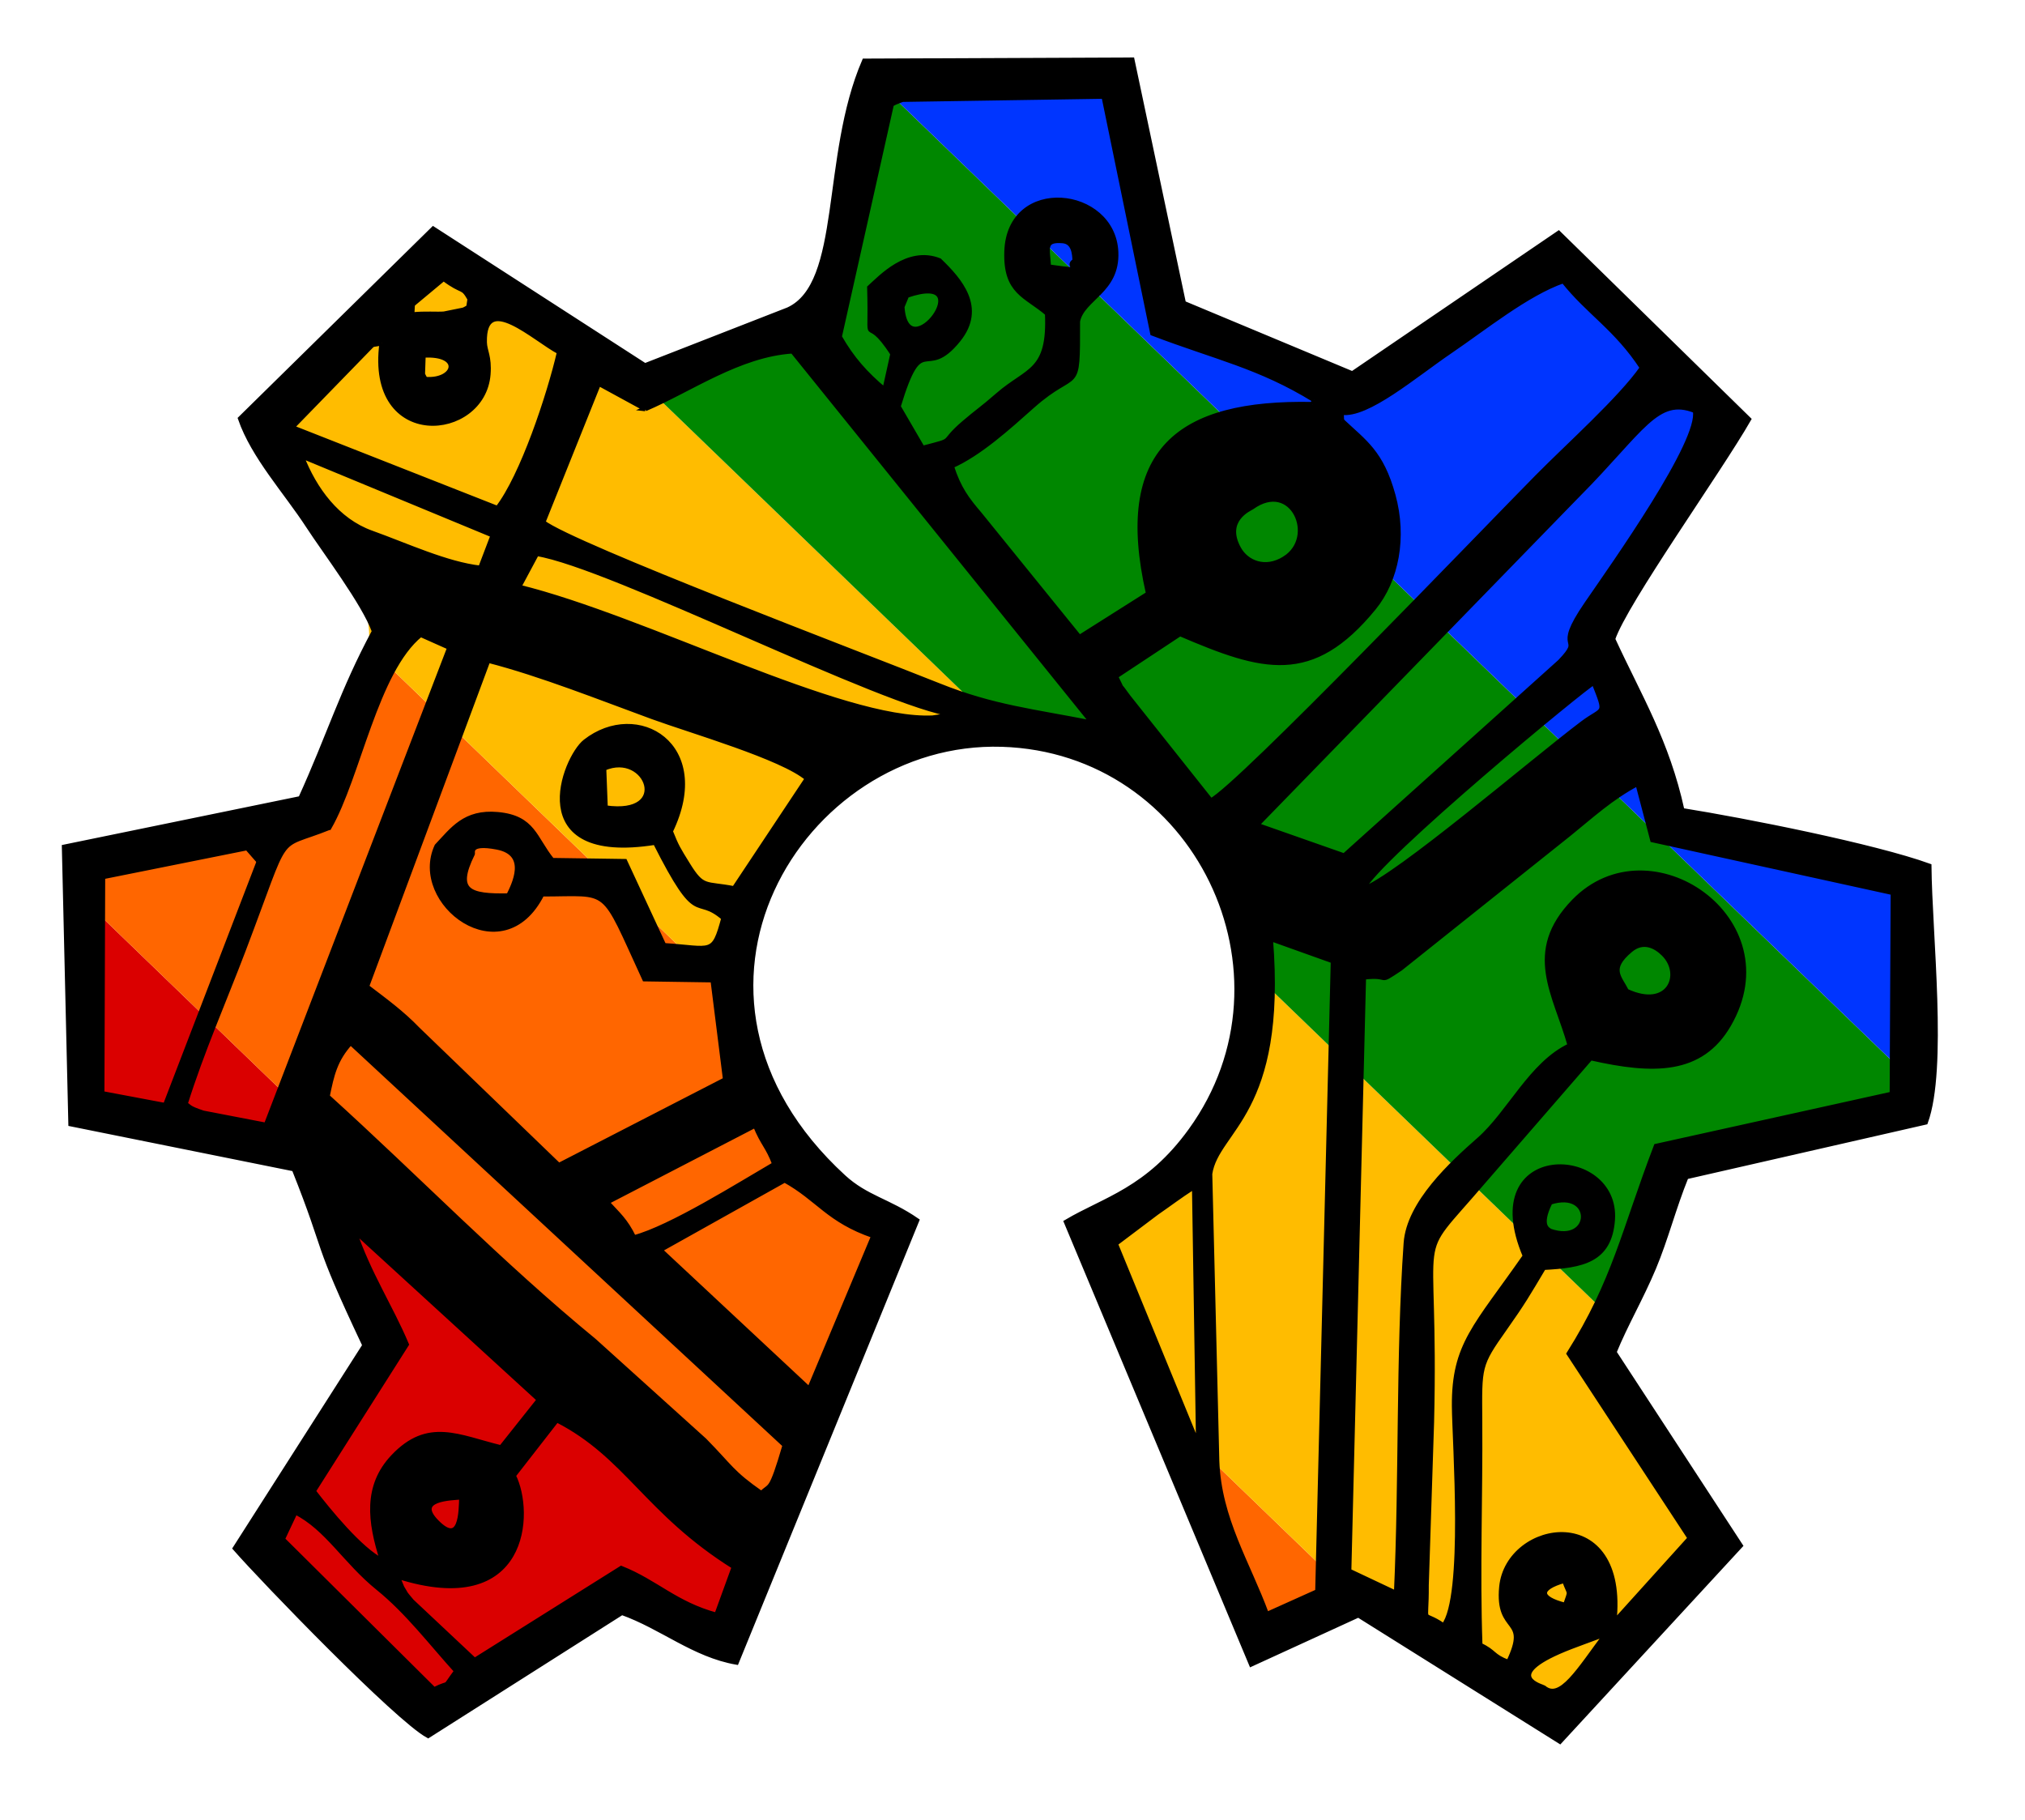 <?xml version="1.0" encoding="UTF-8" standalone="no"?>
<svg
   xmlns:dc="http://purl.org/dc/elements/1.1/"
   xmlns:cc="http://creativecommons.org/ns#"
   xmlns:rdf="http://www.w3.org/1999/02/22-rdf-syntax-ns#"
   xmlns:svg="http://www.w3.org/2000/svg"
   xmlns="http://www.w3.org/2000/svg"
   id="svg8"
   version="1.1"
   viewBox="0 0 85.236 76.615"
   height="76.615mm"
   width="85.236mm">
  <defs
     id="defs2">
    <style
       type="text/css"
       id="style3713">
   <![CDATA[
    .str0 {stroke:black;stroke-width:3;stroke-miterlimit:2.613}
    .fil0 {fill:none}
   ]]>
  </style>
  </defs>
  <g
     transform="translate(-7.275,-6.96)"
     id="layer1">
    <path
       id="rect5082"
       d="m 10.09,44.148 0.237,10.13 9.383,1.892 0.016,0.043 c 1.507,3.782 0.767,2.751 2.973,7.418 l 0.019,0.043 -5.447,8.526 c 0.617,0.701 2.282,2.455 3.979,4.147 0.858,0.855 1.718,1.688 2.445,2.351 0.711,0.649 1.287,1.12 1.6,1.297 l 8.141,-5.17 0.039,0.013 c 1.689,0.604 3.012,1.74 4.746,2.067 l 1.642,-4.022 z"
       style="fill:#da0000;fill-opacity:1;fill-rule:evenodd;stroke:none;stroke-width:0;stroke-linejoin:round;stroke-miterlimit:2.613;stroke-dasharray:none;stroke-opacity:1" />
    <path
       id="rect5082-3"
       d="m 22.789,34.18 c -0.013,0.12 -0.03,0.24 -0.052,0.363 -0.348,1.893 -1.876,4.223 -2.74,6.139 l -0.018,0.039 -9.922,2.037 0.033,1.39 29.771,28.734 5.893,-14.438 c -1.154,-0.776 -2.088,-0.926 -3.039,-1.799 -2.37,-2.175 -3.557,-4.597 -3.849,-6.949 z m 32.345,31.218 4.844,11.577 4.471,-2.049 1.59,0.997 z"
       style="fill:#ff6600;fill-opacity:1;fill-rule:evenodd;stroke:none;stroke-width:0;stroke-linejoin:round;stroke-miterlimit:2.613;stroke-dasharray:none;stroke-opacity:1" />
    <path
       id="rect5082-3-3"
       d="m 25.512,16.782 -8.025,7.888 c 0.556,1.561 1.887,3.019 2.826,4.463 l 0.004,0.006 c 1.795,1.926 2.652,3.323 2.473,5.041 l 16.077,15.516 c -0.228,-1.842 0.092,-3.641 0.825,-5.245 1.67,-3.651 5.466,-6.296 9.748,-6.164 0.229,0.007 0.456,0.022 0.679,0.043 L 32.395,21.225 Z m 33.781,30.404 c 0.368,2.501 -0.162,5.167 -1.838,7.485 -1.803,2.493 -3.61,2.915 -5.201,3.842 l 2.881,6.886 10.905,10.525 6.87,4.306 7.508,-8.141 -5.303,-8.124 0.017,-0.041 c 0.137,-0.339 0.293,-0.675 0.455,-1.011 z"
       style="fill:#ffbc00;fill-opacity:1;fill-rule:evenodd;stroke:none;stroke-width:0;stroke-linejoin:round;stroke-miterlimit:2.613;stroke-dasharray:none;stroke-opacity:1" />
    <path
       id="rect5082-3-31"
       d="m 43.646,9.858 c -0.789,1.953 -1.002,4.193 -1.281,6.102 -0.144,0.99 -0.308,1.891 -0.588,2.619 -0.279,0.728 -0.679,1.287 -1.295,1.57 l -0.002,0.002 -6.076,2.371 -2.009,-1.297 17.723,17.106 c 5.007,0.473 8.519,4.399 9.174,8.855 l 16.295,15.727 c 0.394,-0.82 0.835,-1.646 1.211,-2.544 0.511,-1.219 0.827,-2.501 1.363,-3.826 l 0.018,-0.041 10.062,-2.297 c 0.106,-0.299 0.185,-0.662 0.246,-1.067 z"
       style="fill:#008700;fill-opacity:1;fill-rule:evenodd;stroke:none;stroke-width:0;stroke-linejoin:round;stroke-miterlimit:2.613;stroke-dasharray:none;stroke-opacity:1" />
    <path
       id="rect5082-3-2"
       d="m 54.854,9.643 -11.141,0.047 c -0.024,0.055 -0.045,0.112 -0.067,0.168 L 88.489,53.139 c 0.166,-1.101 0.184,-2.538 0.139,-4.025 C 88.566,47.088 88.402,45.001 88.385,43.555 86.076,42.73 80.718,41.659 78.057,41.233 l -0.057,-0.008 -0.013,-0.056 c -0.633,-2.9 -1.799,-4.785 -2.908,-7.195 0,-5.29e-4 -1.32e-4,-2.65e-4 -0.004,-0.061 0,-0.003 0.005,-0.009 0.006,-0.012 h -0.003 l 0.08,-0.16 0.003,0.006 c 0.156,-0.402 0.435,-0.939 0.857,-1.641 0.465,-0.772 1.048,-1.678 1.654,-2.603 1.198,-1.83 2.471,-3.722 3.094,-4.803 l -7.9,-7.739 -8.664,5.9 -7.188,-3 z"
       style="fill:#0035ff;fill-opacity:1;fill-rule:evenodd;stroke:none;stroke-width:0;stroke-linejoin:round;stroke-miterlimit:2.613;stroke-dasharray:none;stroke-opacity:1" />
    <g
       style="stroke:#000000;stroke-opacity:1;stroke-width:0.2;stroke-miterlimit:4;stroke-dasharray:none;fill:#000000;fill-opacity:1"
       id="g4954">
      <path
         style="clip-rule:evenodd;fill:#000000;fill-rule:evenodd;stroke:#000000;stroke-width:0.2;stroke-miterlimit:4;image-rendering:optimizeQuality;shape-rendering:geometricPrecision;text-rendering:geometricPrecision;stroke-opacity:1;stroke-dasharray:none;fill-opacity:1"
         class="fil0 str0"
         d="m 74.893,75.713 c -1.162,1.552 -1.931,2.895 -2.644,2.28 -0.033,-0.029 -1.744,-0.452 0.639,-1.504 0.647,-0.286 1.548,-0.576 2.005,-0.776 z m -1.769,-2.222 c 0.234,0.661 0.273,0.345 0.04,1.037 -1.163,-0.292 -1.144,-0.723 -0.04,-1.037 z m -53.956,-1.741 0.538,-1.142 c 1.35,0.683 2.096,2.076 3.487,3.2 1.243,1.005 2.243,2.332 3.297,3.492 -0.621,0.836 -0.16,0.389 -0.946,0.781 z m 6.491,-0.721 c -0.984,-0.998 0.615,-1.011 1.044,-1.05 -0.021,0.609 -0.015,2.094 -1.044,1.05 z m -1.659,2.284 c 5.474,1.745 5.673,-2.691 4.888,-4.24 l 1.823,-2.342 c 2.96,1.511 3.776,3.873 7.464,6.183 l -0.738,2.03 c -1.74,-0.471 -2.545,-1.386 -4.013,-1.97 l -6.172,3.874 -2.646,-2.485 c -0.373,-0.449 -0.175,-0.199 -0.411,-0.577 l -0.195,-0.474 z m 31.958,-15.303 c 0.625,-0.432 0.892,-0.649 1.589,-1.103 l 0.172,10.909 -3.489,-8.504 z m -15.655,-1.373 c 1.423,0.787 1.833,1.688 3.744,2.342 l -2.707,6.461 -6.284,-5.867 z m -16.932,16.026 c -0.939,-0.471 -2.269,-2.112 -2.903,-2.935 l 3.918,-6.176 c -0.669,-1.588 -1.599,-2.979 -2.213,-4.808 l 7.797,7.134 -1.603,2.018 c -1.799,-0.436 -3.067,-1.177 -4.545,0.387 -1.164,1.231 -0.988,2.722 -0.45,4.38 z m 49.143,-13.886 c -0.025,-0.052 -0.518,-0.15 0.011,-1.208 1.887,-0.606 1.834,1.847 -0.011,1.208 z m -33.45,-4.447 c 0.337,0.818 0.522,0.859 0.815,1.634 -1.458,0.847 -4.372,2.682 -5.923,3.092 -0.356,-0.734 -0.664,-0.974 -1.135,-1.492 z m 21.529,20.585 c -0.792,-2.158 -2.007,-4.014 -2.094,-6.458 l -0.297,-12.085 c 0.286,-1.889 3.149,-2.525 2.554,-9.9 l 2.633,0.942 -0.655,26.538 z m -20.279,-7.12 c -0.61,2.069 -0.6,1.62 -0.989,2.031 -1.266,-0.882 -1.284,-1.104 -2.397,-2.236 l -4.632,-4.181 c -4.001,-3.289 -7.413,-6.829 -11.242,-10.296 0.186,-0.914 0.325,-1.547 0.978,-2.266 l 18.283,16.949 z m 35.426,-19.114 c -0.296,-0.594 -0.784,-0.937 0.164,-1.728 0.539,-0.45 1.061,-0.171 1.395,0.16 0.861,0.851 0.24,2.404 -1.559,1.568 z m -48.58,-5.77 c 0.045,-0.025 -0.222,-0.531 1.041,-0.287 1.393,0.269 0.691,1.609 0.48,2.04 -1.655,0.032 -2.303,-0.171 -1.521,-1.753 z M 75.215,75.246 c 0.555,-5.097 -4.466,-4.247 -4.737,-1.49 -0.198,2.016 1.233,1.209 0.291,3.176 -0.701,-0.262 -0.56,-0.427 -1.194,-0.723 -0.111,-3.133 0.015,-6.281 -0.008,-9.425 -0.016,-2.317 -0.052,-2.353 1.041,-3.897 0.781,-1.104 0.972,-1.445 1.643,-2.57 1.608,-0.084 2.778,-0.288 2.901,-2.011 0.223,-3.115 -5.725,-3.296 -3.681,1.523 -2.072,2.976 -3.003,3.72 -2.984,6.322 0.011,1.508 0.497,8.039 -0.448,9.243 -0.994,-0.701 -0.711,0.133 -0.724,-1.702 l 0.223,-6.852 c 0.216,-8.788 -0.929,-6.512 2.15,-10.115 l 4.54,-5.233 c 2.646,0.601 4.644,0.618 5.813,-1.395 2.578,-4.436 -3.318,-8.478 -6.51,-5.201 -2.083,2.138 -0.771,3.921 -0.172,6.076 -1.63,0.763 -2.541,2.827 -3.827,3.959 -1.128,0.992 -2.959,2.665 -3.076,4.357 -0.331,4.764 -0.185,9.872 -0.409,14.739 l -1.991,-0.94 0.619,-24.991 c 1.203,-0.146 0.512,0.322 1.546,-0.368 l 7.09,-5.658 c 0.949,-0.766 1.777,-1.536 2.898,-2.127 l 0.624,2.373 10.123,2.223 -0.042,8.471 -9.929,2.196 c -1.368,3.583 -1.742,5.671 -3.67,8.733 l 5.094,7.768 -3.193,3.537 z m -57.039,-32.024 -3.945,10.266 -2.661,-0.501 0.033,-9.117 6.075,-1.219 m 15.016,-3.349 c 1.833,-0.795 2.912,2.071 0.064,1.658 z m -4.876,-4.543 c 2.222,0.571 4.762,1.587 6.92,2.375 1.626,0.594 5.474,1.703 6.514,2.597 l -3.077,4.631 c -1.22,-0.239 -1.31,0.028 -1.947,-1.005 -0.43,-0.697 -0.464,-0.742 -0.731,-1.403 1.76,-3.644 -1.406,-5.489 -3.589,-3.775 -0.868,0.682 -2.645,5.135 2.946,4.243 1.85,3.669 1.652,2.118 2.882,3.183 -0.435,1.606 -0.476,1.282 -2.516,1.15 l -1.642,-3.538 -3.061,-0.044 c -0.753,-0.924 -0.781,-1.794 -2.293,-1.933 -1.386,-0.127 -1.903,0.639 -2.562,1.335 -1.106,2.382 2.758,5.342 4.427,2.022 2.947,-0.001 2.474,-0.429 4.317,3.573 l 2.873,0.043 0.527,4.192 -7.01,3.609 -5.935,-5.724 c -0.672,-0.699 -1.385,-1.215 -2.151,-1.799 l 5.108,-13.731 z m 36.809,9.644 c 0.626,-1.331 9.486,-8.642 9.737,-8.715 0.558,1.422 0.433,1.035 -0.477,1.719 -2.058,1.549 -7.845,6.514 -9.26,6.996 z m -43.499,-2.605 c 1.233,-2.15 1.96,-6.594 3.851,-8.126 l 1.22,0.544 -7.723,20.102 -2.653,-0.511 c -0.649,-0.219 -0.519,-0.235 -0.75,-0.372 0.698,-2.224 1.624,-4.317 2.444,-6.473 2.004,-5.264 1.246,-4.211 3.61,-5.164 z m 26.303,-4.756 v 0 l -0.899,0.133 c -3.825,0.182 -12.077,-4.194 -17.419,-5.505 l 0.752,-1.403 c 3.127,0.503 14.669,6.405 17.566,6.774 z m 13.914,-6.57 c -0.818,0.51 -1.602,0.171 -1.925,-0.409 -0.682,-1.225 0.479,-1.701 0.542,-1.747 1.718,-1.24 2.808,1.267 1.383,2.155 z m -26.912,-6.302 c 1.916,-0.818 3.951,-2.283 6.2,-2.429 l 12.623,15.65 c -2.478,-0.491 -4.173,-0.656 -6.44,-1.564 -3.217,-1.288 -15.384,-5.888 -16.685,-6.879 l 2.345,-5.846 1.958,1.068 z m -6.934,6.699 c -1.422,-0.159 -3.118,-0.95 -4.594,-1.479 -1.43,-0.513 -2.395,-1.822 -2.942,-3.237 l 8.061,3.337 z m 46.207,-3.091 c 2.687,-2.714 3.308,-4.177 4.922,-3.528 0.262,1.28 -3.416,6.454 -4.567,8.128 -1.452,2.113 -0.024,1.288 -1.122,2.435 l -9.086,8.169 -3.681,-1.293 13.533,-13.912 z M 25.092,21.917 c 1.693,-0.106 1.379,1.11 0.085,1.006 -0.043,-0.071 -0.102,-0.181 -0.111,-0.223 l 0.027,-0.783 z m -1.746,-0.514 c -0.594,4.499 4.263,4.05 4.478,1.315 0.059,-0.753 -0.147,-0.979 -0.154,-1.354 -0.04,-2.194 2.127,-0.115 3.148,0.413 -0.422,1.821 -1.556,5.236 -2.602,6.579 l -8.651,-3.404 3.388,-3.483 m 22.49,-2.071 c 3.228,-1.114 -0.011,3.254 -0.196,0.474 z m -20.803,0.377 1.307,-1.089 c 0.84,0.631 0.775,0.277 1.104,0.859 l -0.051,0.343 c -0.073,0.043 -0.167,0.103 -0.224,0.119 l -0.81,0.164 c -0.278,0.026 -0.819,-0.025 -1.348,0.035 m 26.798,-2.016 c -0.046,-0.775 -0.234,-1.158 0.588,-1.091 0.475,0.039 0.5,0.552 0.513,0.843 -0.5,0.275 0.822,0.516 -1.101,0.248 z m 11.109,5.789 c -5.646,-0.115 -8.283,1.947 -6.913,7.973 l -2.902,1.836 -4.202,-5.187 c -0.52,-0.608 -0.883,-1.079 -1.182,-2.025 1.176,-0.519 2.393,-1.625 3.401,-2.522 1.911,-1.703 1.913,-0.351 1.91,-3.572 0.198,-0.975 1.683,-1.257 1.612,-2.91 -0.113,-2.677 -4.497,-3.155 -4.601,-0.026 -0.058,1.73 0.816,1.838 1.711,2.61 0.111,2.488 -0.822,2.335 -2.08,3.431 -0.688,0.6 -0.853,0.683 -1.429,1.177 -1.067,0.913 -0.249,0.669 -1.744,1.06 l -1.019,-1.752 c 1.01,-3.33 1.1,-1.031 2.53,-2.811 1.085,-1.35 0.053,-2.512 -0.8,-3.334 -1.337,-0.533 -2.488,0.731 -2.942,1.138 0.085,2.973 -0.281,0.832 0.975,2.79 l -0.336,1.517 c -0.796,-0.663 -1.38,-1.316 -1.903,-2.235 l 2.192,-9.789 c 0.075,-0.037 0.17,-0.09 0.226,-0.106 0.057,-0.017 0.165,-0.074 0.239,-0.092 l 8.469,-0.132 2.051,9.973 c 2.651,1.013 4.5,1.38 6.806,2.803 m 1.142,0.529 c 1.084,0.163 3.078,-1.558 4.583,-2.581 1.446,-0.983 3.234,-2.431 4.76,-2.96 1.059,1.336 2.224,1.986 3.319,3.659 -0.917,1.313 -3.117,3.277 -4.417,4.595 -2.369,2.401 -12.543,13.02 -13.739,13.631 l -3.009,-3.786 c -0.184,-0.24 -0.44,-0.543 -0.577,-0.737 -0.374,-0.527 -0.045,0.028 -0.421,-0.713 l 2.709,-1.792 c 3.486,1.494 5.544,2.103 8.154,-1.087 0.966,-1.182 1.301,-2.977 0.817,-4.741 -0.499,-1.816 -1.203,-2.237 -2.163,-3.142 m 11.41,9.192 c 0.513,-1.535 4.484,-7.089 5.72,-9.251 l -8.001,-7.836 -8.684,5.914 -7.103,-2.966 -2.165,-10.243 -11.271,0.047 c -1.743,4.041 -0.844,9.384 -3.203,10.468 l -6.033,2.355 -8.913,-5.754 -8.119,7.983 c 0.556,1.605 1.921,3.079 2.863,4.529 0.686,1.055 2.353,3.251 2.774,4.428 -1.348,2.507 -1.886,4.364 -3.1,7.034 l -9.949,2.043 0.273,11.659 9.403,1.896 c 1.505,3.778 0.767,2.754 2.973,7.423 l -5.456,8.543 c 1.208,1.379 6.814,7.177 8.124,7.888 l 8.157,-5.181 c 1.692,0.604 3.025,1.779 4.822,2.093 l 7.594,-18.601 c -1.199,-0.826 -2.136,-0.953 -3.088,-1.827 -8.406,-7.715 -1.825,-18.473 6.666,-18.21 8.185,0.253 12.706,9.668 7.949,16.249 -1.812,2.507 -3.62,2.891 -5.24,3.853 l 7.788,18.614 4.508,-2.066 8.483,5.316 7.6,-8.241 -5.315,-8.14 c 0.469,-1.156 1.132,-2.282 1.665,-3.554 0.514,-1.227 0.831,-2.509 1.365,-3.827 l 10.076,-2.3 c 0.825,-2.268 0.175,-7.905 0.149,-10.789 -2.307,-0.834 -7.718,-1.908 -10.396,-2.337 -0.636,-2.914 -1.808,-4.806 -2.915,-7.211 z"
         id="path3718-1" />
      <path
         style="fill:#000000;stroke:#000000;stroke-width:0.2;stroke-linecap:butt;stroke-linejoin:miter;stroke-opacity:1;stroke-miterlimit:4;stroke-dasharray:none;fill-opacity:1"
         d="m 22.954,21.469 0.392,-0.066"
         id="path4128" />
      <path
         style="fill:#000000;stroke:#000000;stroke-width:0.2;stroke-linecap:butt;stroke-linejoin:miter;stroke-opacity:1;stroke-miterlimit:4;stroke-dasharray:none;fill-opacity:1"
         d="m 24.64,19.776 -0.023,0.43"
         id="path4935" />
      <path
         style="fill:#000000;stroke:#000000;stroke-width:0.2;stroke-linecap:butt;stroke-linejoin:miter;stroke-opacity:1;stroke-miterlimit:4;stroke-dasharray:none;fill-opacity:1"
         d="m 17.677,42.652 0.498,0.57"
         id="path4937" />
      <path
         style="fill:#000000;stroke:#000000;stroke-width:0.2;stroke-linecap:butt;stroke-linejoin:miter;stroke-opacity:1;stroke-miterlimit:4;stroke-dasharray:none;fill-opacity:1"
         d="m 62.595,23.793 -0.069,0.186"
         id="path4939" />
      <path
         style="fill:#000000;stroke:#000000;stroke-width:0.2;stroke-linecap:butt;stroke-linejoin:miter;stroke-opacity:1;stroke-miterlimit:4;stroke-dasharray:none;fill-opacity:1"
         d="m 63.736,24.322 0.016,0.346"
         id="path4941" />
    </g>
  </g>
</svg>
